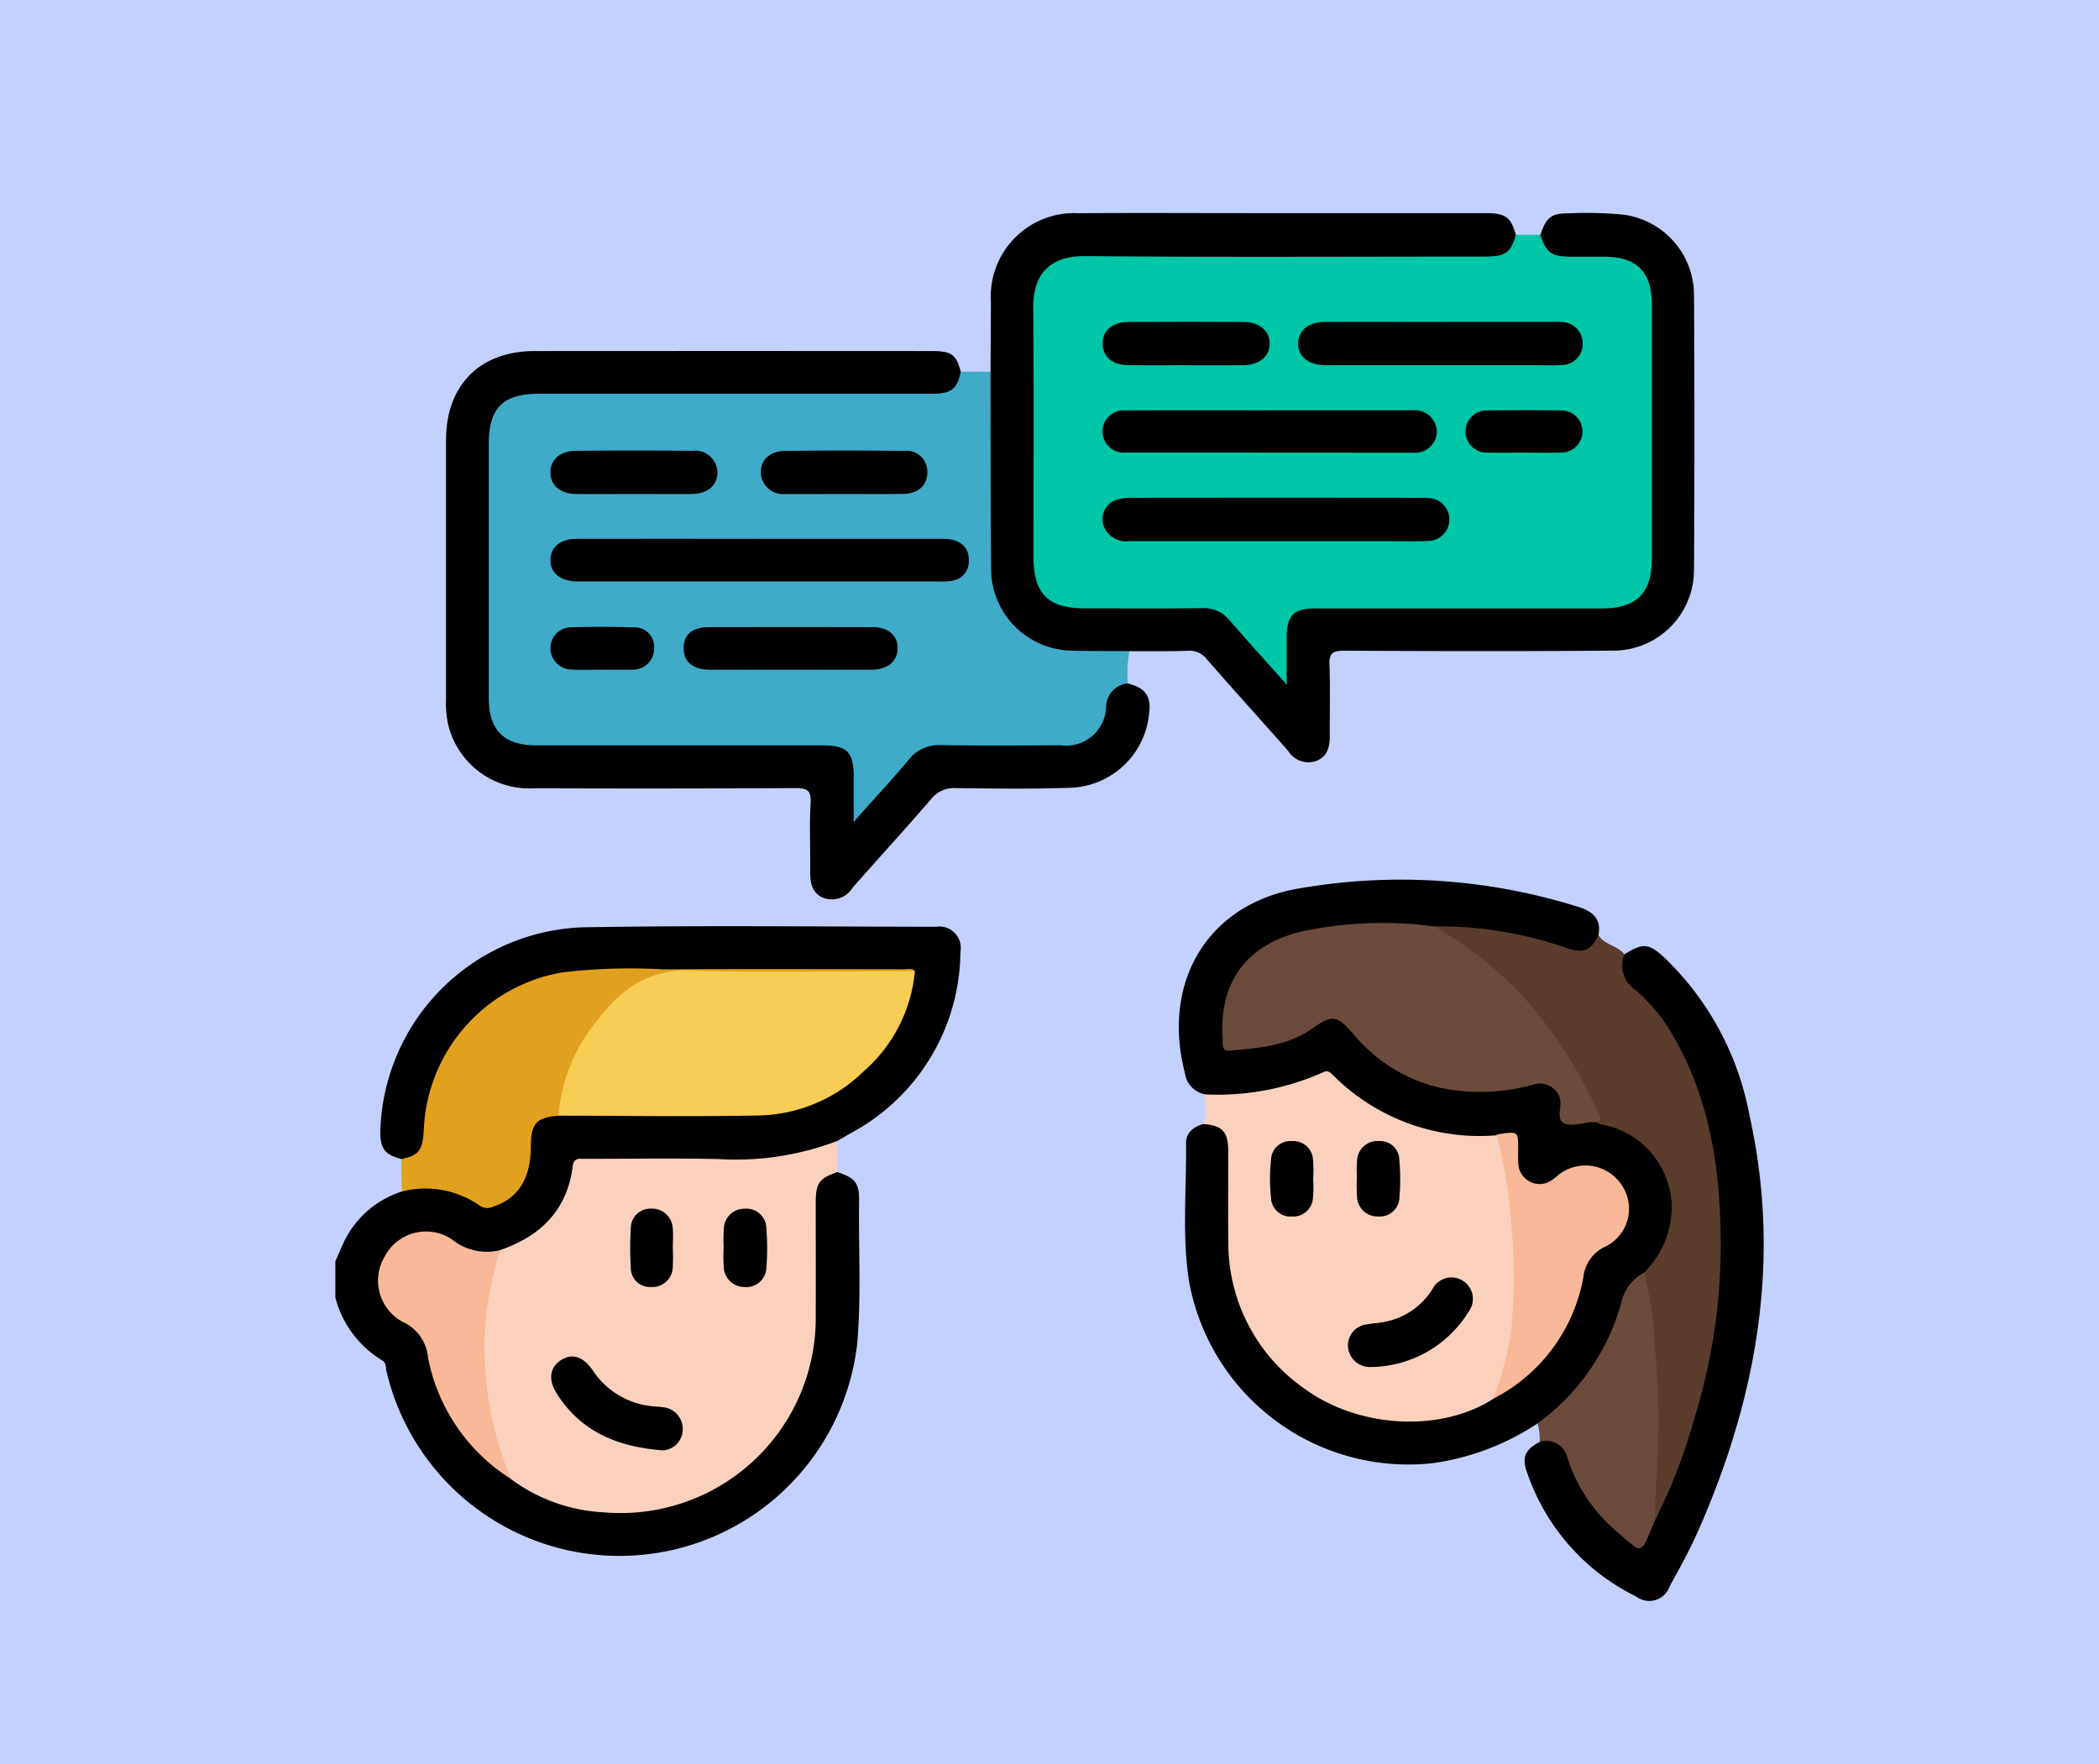 <svg xmlns="http://www.w3.org/2000/svg" xmlns:xlink="http://www.w3.org/1999/xlink" width="138" height="116" viewBox="0 0 138 116">
  <defs>
    <clipPath id="clip-path">
      <rect id="Rectángulo_38694" data-name="Rectángulo 38694" width="93.902" height="91.241" fill="none"/>
    </clipPath>
  </defs>
  <g id="Grupo_161644" data-name="Grupo 161644" transform="translate(-722 -7519)">
    <rect id="Rectángulo_36141" data-name="Rectángulo 36141" width="138" height="116" transform="translate(722 7519)" fill="#c4d1ff"/>
    <g id="Grupo_161754" data-name="Grupo 161754" transform="translate(744.049 7533)">
      <g id="Grupo_161754-2" data-name="Grupo 161754" clip-path="url(#clip-path)">
        <path id="Trazado_142556" data-name="Trazado 142556" d="M33.012,87.147c1.167.386,1.438.713,1.421,1.9-.046,3.112.145,6.228-.12,9.336a15.732,15.732,0,0,1-30.95,1.866c-.065-.254,0-.571-.295-.731A6.841,6.841,0,0,1,0,95.4V93.012c.215-.485.414-.979.65-1.454A6.366,6.366,0,0,1,4.38,88.42a3.358,3.358,0,0,1,2.637-.352,4.417,4.417,0,0,1,2.044.75,1.655,1.655,0,0,0,2.172-.155A3.168,3.168,0,0,0,12.586,86c0-.213,0-.427,0-.64.038-1.511.568-2.045,2.116-2.137,4.153-.013,8.307.054,12.459-.024A10.8,10.8,0,0,0,37.649,75.18,1.277,1.277,0,0,0,37.7,74.2c-.272-.3-.63-.195-.953-.195-6.291,0-12.582-.034-18.873.019-3.449.029-6.588.91-8.983,3.6a10.288,10.288,0,0,0-2.758,6.436,3.371,3.371,0,0,1-.375,1.588c-.319.537-.738.908-1.429.636-1.107-.293-1.4-.7-1.372-1.905A13.807,13.807,0,0,1,16.22,71.053c7.756-.137,15.516-.044,23.274-.038a1.406,1.406,0,0,1,1.6,1.652A13.631,13.631,0,0,1,33.858,84.6l-.86.5a1.646,1.646,0,0,1-.9.581,13.473,13.473,0,0,1-4.656.824c-3.446-.04-6.893.006-10.34-.026a1.172,1.172,0,0,0-1.374,1.064,6.558,6.558,0,0,1-4.713,4.9,3.571,3.571,0,0,1-3.352-.584,2.772,2.772,0,0,0-4.074.823A2.879,2.879,0,0,0,4.3,96.663a3.338,3.338,0,0,0,.622.385A2.137,2.137,0,0,1,6.18,98.723a13.11,13.11,0,0,0,3.681,7.028,10.977,10.977,0,0,0,1.881,1.451A12.607,12.607,0,0,0,31.231,98.14,60.684,60.684,0,0,0,31.292,92c.012-1.069-.047-2.14.026-3.206.077-1.113.76-1.749,1.694-1.651" transform="translate(0 -24.085)"/>
        <path id="Trazado_142557" data-name="Trazado 142557" d="M101.009,2.177h1.618a3.313,3.313,0,0,0,3.256,1.184,9.7,9.7,0,0,1,1.1,0,2.993,2.993,0,0,1,3.259,3.255c.032,1.71.008,3.422.009,5.133,0,3.82.007,7.64,0,11.46-.006,2.672-1.131,3.814-3.788,3.819-5.929.011-11.857,0-17.786,0-.366,0-.734-.017-1.1.02a1.255,1.255,0,0,0-1.329,1.335c-.067.854.01,1.711-.044,2.566-.017.274-.027.613-.3.719s-.5-.163-.687-.36q-1.52-1.592-2.929-3.281a2.582,2.582,0,0,0-2.145-1.006q-3.712.032-7.426,0c-2.5-.016-3.723-1.221-3.734-3.731-.023-5.409-.009-10.819-.007-16.227a5.127,5.127,0,0,1,.3-1.8,2.692,2.692,0,0,1,2.547-1.9c.4-.023.795-.014,1.192-.014,8.343,0,16.685-.014,25.028.015a3.129,3.129,0,0,0,2.967-1.194" transform="translate(-23.402 -0.739)" fill="#00c6a8"/>
        <path id="Trazado_142558" data-name="Trazado 142558" d="M46.156,15.8h1.951c.415.392.295.909.3,1.382.013,3.819-.022,7.637.017,11.456a5.15,5.15,0,0,0,5.246,5.211c.856.006,1.711-.013,2.566.009.358.009.747-.038,1,.315a9.122,9.122,0,0,0-.1,2.121,3.821,3.821,0,0,0-1.33,2.306,2.917,2.917,0,0,1-2.862,2.028c-2.536.036-5.073.05-7.608-.006a3.13,3.13,0,0,0-2.762,1.276,37.015,37.015,0,0,1-2.622,2.939c-.211.215-.437.558-.739.453-.355-.124-.322-.553-.336-.885-.029-.642,0-1.284-.017-1.925-.042-1.347-.486-1.814-1.851-1.828-3.025-.032-6.05-.009-9.075-.011-3.178,0-6.356.011-9.534,0-2.442-.012-3.55-1.1-3.556-3.523q-.02-8.25,0-16.5c0-2.563,1.069-3.638,3.619-3.641,8.25-.009,16.5-.019,24.75.015,1.193.005,2.24-.1,2.944-1.189" transform="translate(-5.035 -5.36)" fill="#3fabc8"/>
        <path id="Trazado_142559" data-name="Trazado 142559" d="M74.322,28.809c-1.278-.01-2.557.007-3.835-.034a5.393,5.393,0,0,1-5.256-5.367c-.038-4.323-.026-8.648-.036-12.972.009-1.527.02-3.054.026-4.58A5.488,5.488,0,0,1,70.99.018C74.779-.011,78.567.012,82.355.012q7.7,0,15.4,0c1.3,0,1.66.266,1.976,1.426-.312,1.155-.682,1.429-1.975,1.43-8.772,0-17.546.049-26.317-.028C68.8,2.817,67.982,4.321,68,6.292c.056,5.441.018,10.882.02,16.323,0,2.427.961,3.381,3.393,3.381,2.567,0,5.135.022,7.7-.013a2.188,2.188,0,0,1,1.827.829c1.17,1.358,2.379,2.682,3.729,4.2,0-1.208,0-2.2,0-3.19C84.684,26.469,85.147,26,86.49,26q9.444,0,18.89,0c2.3,0,3.292-.992,3.293-3.287q0-8.345,0-16.689c0-2.15-.986-3.14-3.126-3.149-.764,0-1.529,0-2.293,0-1.183-.009-1.529-.272-1.905-1.429.377-1.161.707-1.431,1.9-1.422a25.141,25.141,0,0,1,3.568.091,5.332,5.332,0,0,1,4.628,5.211q.056,9.072,0,18.144a5.3,5.3,0,0,1-5.312,5.306c-5.895.049-11.79.034-17.686.006-.745,0-1,.156-.968.941.065,1.525.009,3.054.023,4.581.007.751-.121,1.434-.9,1.73a1.57,1.57,0,0,1-1.835-.659c-1.775-2.018-3.583-4.006-5.349-6.032a1.436,1.436,0,0,0-1.249-.556c-1.282.042-2.565.022-3.848.026" transform="translate(-22.122 0)"/>
        <path id="Trazado_142560" data-name="Trazado 142560" d="M15.7,99.528c2.673-.91,4.425-2.629,4.791-5.527.073-.573.441-.477.794-.477,2.9,0,5.8-.044,8.7.011a18.754,18.754,0,0,0,7.892-1.185q.007,1.025.013,2.049c-1.19.4-1.422.714-1.424,2,0,2.443.011,4.886,0,7.33a12.829,12.829,0,0,1-13.931,13.036,11.154,11.154,0,0,1-6.1-2.183,7.5,7.5,0,0,1-1.319-3.165,20.594,20.594,0,0,1,.023-10.89c.1-.379.164-.784.564-1" transform="translate(-4.884 -31.336)" fill="#fbd1bd"/>
        <path id="Trazado_142561" data-name="Trazado 142561" d="M85.707,80.469a1.63,1.63,0,0,1-1.367-1.389c-1.561-5.967,1.471-11.151,7.52-12.156a38.929,38.929,0,0,1,18.428,1.245c.879.281,1.438.8,1.233,1.821-.112,1.054-.818,1.5-1.96,1.143a30.679,30.679,0,0,0-4.243-1.07,25.483,25.483,0,0,0-4.538-.39,25.633,25.633,0,0,0-8.742.336,6,6,0,0,0-5,6.405c.02.679.239.919.926.858a9.664,9.664,0,0,0,4.842-1.49c1.054-.732,1.559-.645,2.5.254A15.843,15.843,0,0,0,98.5,78.767a11.6,11.6,0,0,0,8.013.97,5.518,5.518,0,0,1,1.169-.211,1.588,1.588,0,0,1,1.542,1.7c.027.716.247,1.023.994.839a2.465,2.465,0,0,1,1.093.028,5.863,5.863,0,0,1,4.385,2.821,5.681,5.681,0,0,1-1.019,7.336,3.823,3.823,0,0,0-1.517,2.279,14.157,14.157,0,0,1-4.843,7.168,1.193,1.193,0,0,1-.794.4,16.581,16.581,0,0,1-6.925,2.62,14.655,14.655,0,0,1-15.981-11.9c-.484-3.029-.169-6.089-.207-9.136-.009-.7.486-1.077,1.124-1.267A1.381,1.381,0,0,1,87.4,83.78c.077,1.035,0,2.076.03,3.114a36.332,36.332,0,0,0,.166,5.028,11.409,11.409,0,0,0,9.423,9.61,10.715,10.715,0,0,0,7.443-1.231,11,11,0,0,0,5.8-7.686,3.462,3.462,0,0,1,1.7-2.435,2.485,2.485,0,0,0,.887-3.558,2.608,2.608,0,0,0-3.7-.723c-.2.131-.39.293-.608.4a1.653,1.653,0,0,1-2.51-1.31,5.423,5.423,0,0,1-.03-.639c-.026-1.166-.094-1.217-1.311-.985a13.189,13.189,0,0,1-10.03-3.3,1.832,1.832,0,0,0-2.186-.372,15.818,15.818,0,0,1-5.815.994,1.429,1.429,0,0,1-.958-.219" transform="translate(-28.481 -22.516)"/>
        <path id="Trazado_142562" data-name="Trazado 142562" d="M44.856,15.1c-.252,1.14-.629,1.444-1.843,1.444q-12.93,0-25.859,0c-2.4,0-3.334.922-3.334,3.307q0,8.344,0,16.689c0,2.139,1,3.125,3.145,3.126h18.8c1.621,0,2.045.433,2.048,2.078,0,.9,0,1.8,0,2.945,1.313-1.471,2.491-2.738,3.6-4.059a2.5,2.5,0,0,1,2.133-.982c2.628.047,5.257.02,7.886.015a2.632,2.632,0,0,0,2.976-2.546,1.56,1.56,0,0,1,1.428-1.525c1.185.306,1.56.86,1.388,2.051a5.377,5.377,0,0,1-5.256,4.811c-2.472.085-4.948.052-7.422.021a1.909,1.909,0,0,0-1.642.719c-1.693,1.968-3.453,3.877-5.164,5.83a1.6,1.6,0,0,1-1.913.671c-.769-.312-.883-1.008-.875-1.755.017-1.5-.056-3,.028-4.489.05-.863-.263-.982-1.025-.978q-8.569.047-17.139.012a5.479,5.479,0,0,1-5.653-4.134,6.7,6.7,0,0,1-.154-1.728q0-8.524,0-17.047c.007-3.6,2.238-5.834,5.817-5.836q13.061-.009,26.12,0c1.3,0,1.6.223,1.907,1.36" transform="translate(-3.734 -4.66)"/>
        <path id="Trazado_142563" data-name="Trazado 142563" d="M105.436,106.948c-3.432,2.226-8.835,1.952-12.412-.659a11.666,11.666,0,0,1-5.012-9.765c-.024-1.951,0-3.9-.006-5.853,0-1.281-.394-1.7-1.646-1.783.338-.625.119-1.3.17-1.95a17.018,17.018,0,0,0,7.721-1.457c.284-.145.449-.005.629.178a13.608,13.608,0,0,0,10.69,3.974c.493.005.464.429.525.719a41.026,41.026,0,0,1,.887,6.961,25.51,25.51,0,0,1-.556,7.605,4.686,4.686,0,0,1-.99,2.03" transform="translate(-29.304 -28.986)" fill="#fbd1bd"/>
        <path id="Trazado_142564" data-name="Trazado 142564" d="M109.364,71a25.489,25.489,0,0,1,8.675,1.416c1.128.388,1.614.183,2.106-.853.386.665,1.257.68,1.7,1.27.005,1.391.99,2.174,1.837,3.08a16.683,16.683,0,0,1,3.675,7.18,30.6,30.6,0,0,1,1.112,8.412,43.292,43.292,0,0,1-2.92,15.375c-.342.881-.679,1.768-1.1,2.612-.124.248-.151.83-.719.463a4.852,4.852,0,0,1-.129-2.172,58.424,58.424,0,0,0-.478-12.845,2.621,2.621,0,0,1,.02-1.175,6.118,6.118,0,0,0,1.822-4.245,5.612,5.612,0,0,0-4.664-5.508,1.56,1.56,0,0,1-.327-.143.887.887,0,0,0-.077-.622,25.6,25.6,0,0,0-9.131-11.084c-.357-.234-.739-.431-1.089-.677-.162-.114-.4-.2-.311-.484" transform="translate(-37.103 -24.093)" fill="#5b3d2d"/>
        <path id="Trazado_142565" data-name="Trazado 142565" d="M126.9,110.738a35.792,35.792,0,0,0,2.574-6.626,38.586,38.586,0,0,0,1.765-11.241c.015-4.876-.608-9.675-3.132-14.015a11.329,11.329,0,0,0-2.419-2.968A1.945,1.945,0,0,1,124.9,73.5c1.261-.772,1.6-.742,2.711.29a19.256,19.256,0,0,1,5.52,10.316c2.108,9.486.485,18.533-3.37,27.287-.55,1.251-1.217,2.454-1.879,3.653a1.418,1.418,0,0,1-2.209.673,14.149,14.149,0,0,1-7.174-8.17c-.349-1-.125-1.48.842-1.995.536-.5.993-.224,1.436.149a3.487,3.487,0,0,1,.877,1.575,11.323,11.323,0,0,0,3.539,4.555c.542.461.893.373,1.166-.277a1.575,1.575,0,0,1,.548-.82" transform="translate(-40.156 -24.759)"/>
        <path id="Trazado_142566" data-name="Trazado 142566" d="M6.556,87.721c1.15-.234,1.4-.555,1.482-1.917a10.959,10.959,0,0,1,9.1-10.353,38.14,38.14,0,0,1,6.668-.2c5.277-.037,10.555-.013,15.832-.007.23,0,.491-.1.687.12-.408.383-.92.268-1.4.269-4.487.009-8.978.129-13.457-.046-2.344-.092-3.876,1.021-5.29,2.546A12.083,12.083,0,0,0,17.2,84.123a1.281,1.281,0,0,1-.3.749c-1.459.112-1.817.511-1.823,2.028q-.012,3.149-2.463,3.941a.863.863,0,0,1-.864-.035A6.243,6.243,0,0,0,6.6,89.854l-.048-2.133" transform="translate(-2.225 -25.519)" fill="#e1a01e"/>
        <path id="Trazado_142567" data-name="Trazado 142567" d="M127.346,121.763c-1,2.344-.723,2.241-2.559.666a10.53,10.53,0,0,1-3.16-4.7,1.437,1.437,0,0,0-1.847-1.147,4.365,4.365,0,0,0-.139-1.216,14.667,14.667,0,0,0,5.495-7.914,2.91,2.91,0,0,1,1.5-1.994,21.733,21.733,0,0,1,.682,4.549,53.9,53.9,0,0,1,.187,8.026c-.067,1.243-.152,2.485-.156,3.731" transform="translate(-40.597 -35.785)" fill="#6b4b3d"/>
        <path id="Trazado_142568" data-name="Trazado 142568" d="M22.208,84.941A11.111,11.111,0,0,1,24.731,78.7a14.482,14.482,0,0,1,1.4-1.561,6.522,6.522,0,0,1,5.058-1.73c4.813.122,9.632.028,14.448.02a9.912,9.912,0,0,1-3.35,6.578,10.154,10.154,0,0,1-6.912,2.919c-4.386.085-8.775.017-13.163.013" transform="translate(-7.536 -25.588)" fill="#f8cd55"/>
        <path id="Trazado_142569" data-name="Trazado 142569" d="M12.263,102.572a25.957,25.957,0,0,0-.939,4.631A22.265,22.265,0,0,0,13,117.622a12.136,12.136,0,0,1-5.466-8.007,2.834,2.834,0,0,0-1.623-2.307,3.079,3.079,0,0,1-1.212-4.334,3.06,3.06,0,0,1,4.423-1.1,3.629,3.629,0,0,0,3.146.7" transform="translate(-1.445 -34.381)" fill="#f9b897"/>
        <path id="Trazado_142570" data-name="Trazado 142570" d="M87.745,31.194q-4.809,0-9.619,0a1.586,1.586,0,0,1-1.663-.879,1.341,1.341,0,0,1,.819-1.848,3.587,3.587,0,0,1,1.082-.121q9.39-.011,18.78,0a5.452,5.452,0,0,1,.641.014,1.412,1.412,0,0,1-.055,2.823c-.853.042-1.709.013-2.565.013h-7.42" transform="translate(-25.904 -9.617)" fill="#000101"/>
        <path id="Trazado_142571" data-name="Trazado 142571" d="M87.357,19.638q4.714,0,9.427,0a1.413,1.413,0,0,1,1.4.826,1.289,1.289,0,0,1-.137,1.381,1.421,1.421,0,0,1-1.27.583q-9.473-.008-18.947-.009a1.39,1.39,0,1,1,0-2.773c3.173-.015,6.346-.006,9.519-.006" transform="translate(-25.905 -6.663)"/>
        <path id="Trazado_142572" data-name="Trazado 142572" d="M105.138,10.835h7.242a7.124,7.124,0,0,1,.733.011,1.393,1.393,0,0,1,1.4,1.407,1.377,1.377,0,0,1-1.376,1.421c-.455.042-.916.014-1.374.014H98.1c-.184,0-.367,0-.55,0-1.091-.024-1.766-.591-1.742-1.459.023-.824.689-1.383,1.721-1.389,2.536-.012,5.073,0,7.609,0" transform="translate(-32.51 -3.675)" fill="#000101"/>
        <path id="Trazado_142573" data-name="Trazado 142573" d="M81.8,13.687c-1.251,0-2.5.011-3.749,0-1.055-.013-1.68-.537-1.7-1.387-.022-.886.622-1.453,1.723-1.459q3.75-.019,7.5,0c1.091,0,1.767.575,1.758,1.434s-.676,1.4-1.779,1.413c-1.249.011-2.5,0-3.749,0" transform="translate(-25.906 -3.675)" fill="#000101"/>
        <path id="Trazado_142574" data-name="Trazado 142574" d="M116.3,22.416c-.794,0-1.589.02-2.382,0a1.387,1.387,0,1,1-.01-2.771q2.427-.035,4.856,0a1.383,1.383,0,1,1,.009,2.766c-.824.029-1.649.007-2.474.007" transform="translate(-38.16 -6.659)"/>
        <path id="Trazado_142575" data-name="Trazado 142575" d="M35.229,32.427q6.007,0,12.012,0c1.057,0,1.677.529,1.667,1.4A1.291,1.291,0,0,1,47.8,35.186a4.471,4.471,0,0,1-.914.046q-11.738,0-23.474,0c-.091,0-.183,0-.275,0-1.1-.025-1.763-.579-1.733-1.444.029-.843.667-1.358,1.726-1.359q6.051-.008,12.1,0" transform="translate(-7.261 -11.003)"/>
        <path id="Trazado_142576" data-name="Trazado 142576" d="M41.7,44.011c-1.773,0-3.545.006-5.317,0-1.128-.005-1.739-.523-1.726-1.437.013-.89.571-1.362,1.687-1.365q5.363-.014,10.726,0c1.05,0,1.679.565,1.659,1.415s-.675,1.381-1.71,1.386c-1.773.009-3.545,0-5.318,0" transform="translate(-11.76 -13.98)"/>
        <path id="Trazado_142577" data-name="Trazado 142577" d="M26.836,26.5c-1.249,0-2.5.013-3.749,0-1.039-.014-1.68-.564-1.689-1.406s.636-1.425,1.662-1.434q3.84-.032,7.68,0a1.458,1.458,0,0,1,1.639,1.452c-.021.846-.651,1.374-1.7,1.387-1.28.015-2.56,0-3.841,0" transform="translate(-7.261 -8.021)" fill="#000101"/>
        <path id="Trazado_142578" data-name="Trazado 142578" d="M47.749,26.5c-1.253,0-2.507.013-3.759,0a1.472,1.472,0,0,1-1.65-1.354c-.04-.863.564-1.469,1.607-1.481q3.9-.042,7.794,0A1.369,1.369,0,0,1,53.285,25.1c-.013.843-.6,1.378-1.593,1.394-1.314.021-2.629.005-3.943.005" transform="translate(-14.366 -8.021)" fill="#000101"/>
        <path id="Trazado_142579" data-name="Trazado 142579" d="M24.743,44.006c-.641,0-1.284.027-1.923-.007A1.415,1.415,0,0,1,21.4,42.612a1.373,1.373,0,0,1,1.392-1.395c1.373-.034,2.748-.038,4.12.005a1.279,1.279,0,0,1,1.308,1.358A1.391,1.391,0,0,1,26.941,44a1.3,1.3,0,0,1-.183.009H24.743" transform="translate(-7.261 -13.977)"/>
        <path id="Trazado_142580" data-name="Trazado 142580" d="M28.815,119.97c-3.079-.24-5.381-1.284-6.934-3.672-.606-.932-.521-1.75.21-2.242s1.492-.283,2.134.677a5.3,5.3,0,0,0,4.035,2.346c.182.02.367.019.546.052a1.428,1.428,0,0,1,1.313,1.571,1.382,1.382,0,0,1-1.3,1.268" transform="translate(-7.288 -38.614)"/>
        <path id="Trazado_142581" data-name="Trazado 142581" d="M38.636,101.691a10.223,10.223,0,0,1,.009-1.281,1.348,1.348,0,0,1,1.384-1.317,1.3,1.3,0,0,1,1.408,1.278,16.078,16.078,0,0,1,.007,2.56,1.32,1.32,0,0,1-1.465,1.307,1.353,1.353,0,0,1-1.341-1.358,10.506,10.506,0,0,1-.008-1.19h0" transform="translate(-13.104 -33.625)" fill="#020101"/>
        <path id="Trazado_142582" data-name="Trazado 142582" d="M32.143,101.717a12.532,12.532,0,0,1-.009,1.28,1.34,1.34,0,0,1-1.438,1.235,1.249,1.249,0,0,1-1.317-1.246,22.2,22.2,0,0,1,0-2.652,1.284,1.284,0,0,1,1.329-1.251,1.36,1.36,0,0,1,1.426,1.261c.045.453.009.914.008,1.372" transform="translate(-9.956 -33.62)"/>
        <path id="Trazado_142583" data-name="Trazado 142583" d="M102.209,70.893a25.129,25.129,0,0,1,6.017,4.827,29.11,29.11,0,0,1,4.717,7.337c.091.195.435.568-.127.7-.092,0-.184-.007-.275,0-.6.044-1.313.309-1.788.082-.6-.283-.128-1.107-.3-1.672a1.38,1.38,0,0,0-1.759-.873,12.955,12.955,0,0,1-6.163.192,10.4,10.4,0,0,1-5.653-3.524c-1.119-1.269-1.383-1.276-2.753-.326-1.632,1.132-3.536,1.256-5.418,1.426-.5.045-.406-.441-.426-.753-.238-3.746,1.524-6.191,5.2-7.088a25.587,25.587,0,0,1,8.731-.331" transform="translate(-29.949 -23.982)" fill="#6b4b3d"/>
        <path id="Trazado_142584" data-name="Trazado 142584" d="M115.234,109.023a21.737,21.737,0,0,0,1.149-4.287,36.32,36.32,0,0,0,.057-6.894,35.317,35.317,0,0,0-.852-5.655c-.042-.182-.054-.36-.219-.478a1.441,1.441,0,0,1,.258-.087c1.241-.18,1.24-.179,1.242,1.035a7.631,7.631,0,0,0,.017,1.007,1.4,1.4,0,0,0,2.142,1.022,5.781,5.781,0,0,0,.5-.392,2.854,2.854,0,0,1,4.163.71,2.762,2.762,0,0,1-1.063,4,2.511,2.511,0,0,0-1.471,2,11.2,11.2,0,0,1-5.926,8.017" transform="translate(-39.102 -31.061)" fill="#f9b897"/>
        <path id="Trazado_142585" data-name="Trazado 142585" d="M102.292,111.814a1.438,1.438,0,0,1-1.52-1.276,1.389,1.389,0,0,1,1.248-1.525c.387-.079.789-.083,1.174-.168a4.746,4.746,0,0,0,3.136-2.166,1.4,1.4,0,0,1,2.041-.5,1.411,1.411,0,0,1,.319,2.015,7.623,7.623,0,0,1-6.4,3.62" transform="translate(-34.192 -35.942)"/>
        <path id="Trazado_142586" data-name="Trazado 142586" d="M95.845,94.836a8.166,8.166,0,0,1-.012,1.278,1.306,1.306,0,0,1-1.377,1.207,1.28,1.28,0,0,1-1.379-1.2,12,12,0,0,1,0-2.559,1.27,1.27,0,0,1,1.378-1.2,1.292,1.292,0,0,1,1.379,1.2,8.166,8.166,0,0,1,.012,1.278" transform="translate(-31.56 -31.34)" fill="#020101"/>
        <path id="Trazado_142587" data-name="Trazado 142587" d="M101.65,94.731a6.986,6.986,0,0,1,.01-1.1,1.33,1.33,0,0,1,1.415-1.27,1.256,1.256,0,0,1,1.358,1.212,13.852,13.852,0,0,1,.011,2.466,1.291,1.291,0,0,1-1.4,1.279,1.341,1.341,0,0,1-1.388-1.309,9.628,9.628,0,0,1-.01-1.281Z" transform="translate(-34.485 -31.341)" fill="#020101"/>
      </g>
    </g>
  </g>
</svg>
